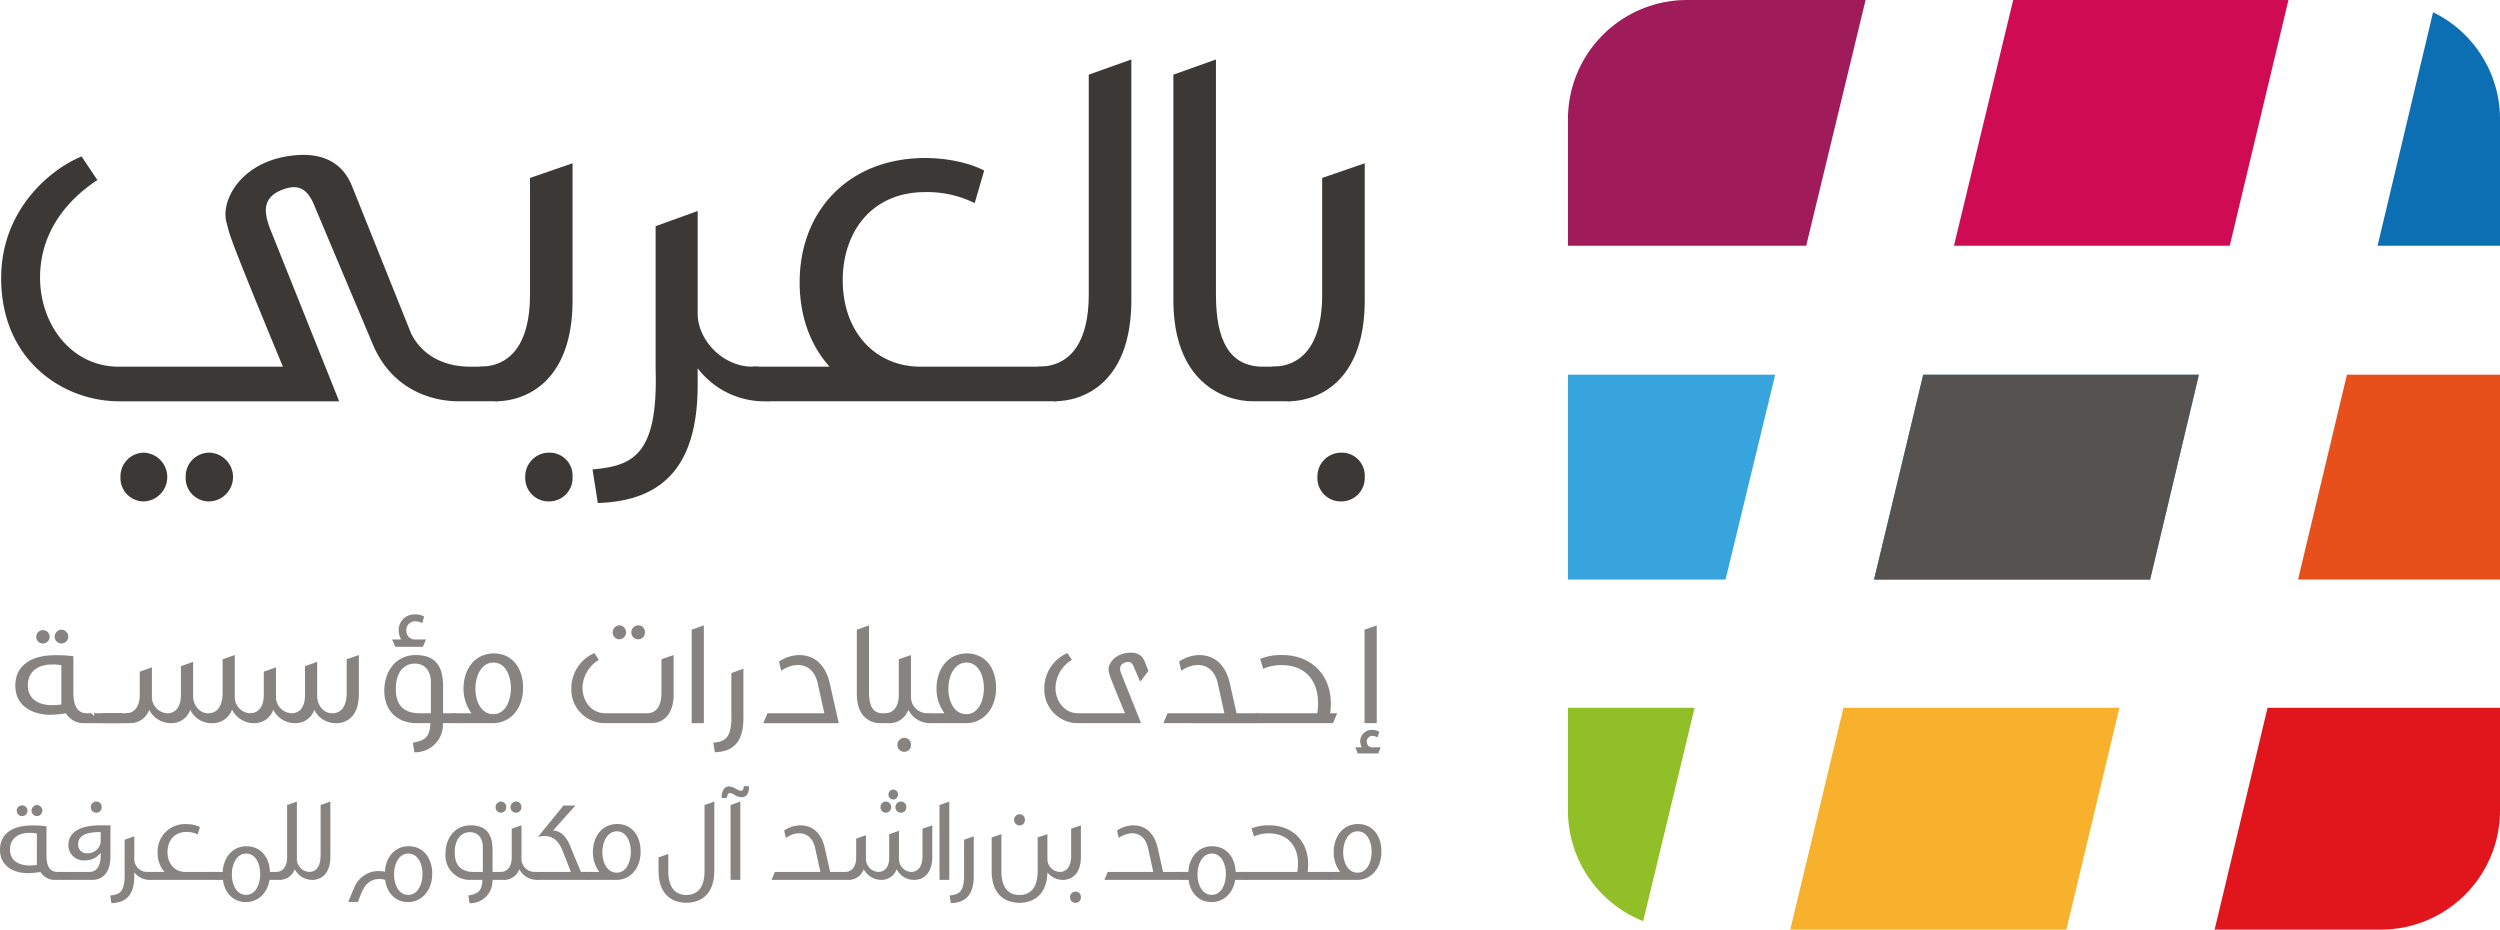 <svg id="LOGO" xmlns="http://www.w3.org/2000/svg" xmlns:xlink="http://www.w3.org/1999/xlink" width="621.599" height="231.14" viewBox="0 0 621.599 231.14">
  <defs>
    <clipPath id="clip-path">
      <rect id="Rectangle_3" data-name="Rectangle 3" width="621.599" height="231.14" fill="none"/>
    </clipPath>
  </defs>
  <g id="Group_2" data-name="Group 2">
    <g id="Group_1" data-name="Group 1" clip-path="url(#clip-path)">
      <path id="Path_1" data-name="Path 1" d="M121.061,91.175s7.581,8.6,2.092,8.6H114c-6.274,0-16.6-2.608-21.436-14.47l-14.116-33.5c-1.961-5.216-4.444-6.258-8.757-4.432-4.7,2.085-3.922,5.866-2.483,9.647L84.332,99.779H29.567C15.974,99.779.288,89.872.288,69.144c0-16.817,12.025-26.985,20-30.244l3.921,5.866C18.2,48.676,9.961,56.5,9.961,69.013c0,11.6,7.712,22.162,19.605,22.162h40.78C55.969,56.5,57.146,58.324,56.362,55.455c-1.569-5.215,3.006-14.47,14.769-16.556,7.581-1.3,13.724.521,16.469,7.561l14.639,36.5c2.222,4.432,6.927,8.212,14.77,8.212h4.052Zm-85.35,33.5a5.805,5.805,0,0,1-5.752-6.126,5.879,5.879,0,0,1,5.883-6,6.07,6.07,0,0,1,0,12.123Zm16.207,0a5.8,5.8,0,0,1-5.75-6.126,5.878,5.878,0,0,1,5.881-6,6.064,6.064,0,0,1,0,12.123Z" fill="#3c3835"/>
      <path id="Path_2" data-name="Path 2" d="M119.228,91.175c8.364,0,12.547-6.648,12.547-17.86V44.243l10.587-3.649V74.619c0,20.076-11.371,25.16-19.213,25.16Zm17.122,33.5a5.8,5.8,0,0,1-5.751-6.126,5.907,5.907,0,0,1,6.012-6,5.7,5.7,0,0,1,5.751,6,5.831,5.831,0,0,1-5.881,6.126Z" fill="#3c3835"/>
      <path id="Path_3" data-name="Path 3" d="M188.631,91.176s7.581,8.6,2.092,8.6a20.851,20.851,0,0,1-17.253-8.213v4.042c0,18.773-7.32,28.94-24.834,29.462l-1.307-8.344c9.934-.913,16.338-3.389,15.685-25.03V56.238l10.457-3.781V78.01c0,6.388,6.011,13.036,13.462,13.166Z" fill="#3c3835"/>
      <path id="Path_4" data-name="Path 4" d="M259.994,91.176s7.581,8.6,2.092,8.6H190.72l-3.66-8.6h19.214c-4.706-5.215-7.45-12.384-7.45-20.989,0-17.861,12.285-30.9,31.238-30.9,6.274,0,11.763,1.564,14.639,3.128L242.348,50.5a26.653,26.653,0,0,0-12.286-2.738c-13.331,0-20.521,9.907-20.521,21.9,0,13.037,8.235,21.51,19.346,21.51h31.107Z" fill="#3c3835"/>
      <path id="Path_5" data-name="Path 5" d="M258.162,91.176c8.365,0,12.547-6.649,12.547-17.86V18.563l10.588-3.78V74.619c0,20.077-11.372,25.161-19.215,25.161Z" fill="#3c3835"/>
      <path id="Path_6" data-name="Path 6" d="M318.023,91.176s7.58,8.6,2.092,8.6h-8.5c-7.712,0-19.866-5.084-19.866-25.161V18.563l10.586-3.78V73.316c0,11.211,3.268,17.86,11.763,17.86h3.921Z" fill="#3c3835"/>
      <path id="Path_7" data-name="Path 7" d="M316.193,91.175c8.365,0,12.548-6.648,12.548-17.86V44.243l10.587-3.649V74.619c0,20.076-11.372,25.16-19.214,25.16Zm17.123,33.5a5.805,5.805,0,0,1-5.752-6.126,5.908,5.908,0,0,1,6.013-6,5.7,5.7,0,0,1,5.751,6,5.831,5.831,0,0,1-5.882,6.126Z" fill="#3c3835"/>
      <path id="Path_8" data-name="Path 8" d="M621.6,61.1V29.6A29.559,29.559,0,0,0,604.954,3.037L591.162,61.1Z" fill="#0c6eb3"/>
      <path id="Path_9" data-name="Path 9" d="M463.859,0H419.526a29.635,29.635,0,0,0-29.672,29.6V61.1h59.237Z" fill="#9f1b59"/>
      <path id="Path_10" data-name="Path 10" d="M389.853,175.988v25.556a29.591,29.591,0,0,0,18.707,27.484l12.79-53.04Z" fill="#91bf28"/>
      <path id="Path_11" data-name="Path 11" d="M554.4,61.1,569,0H500.557L485.834,61.1Z" fill="#cf0c53"/>
      <path id="Path_12" data-name="Path 12" d="M441.381,93.164H389.854V144.1h39.185Z" fill="#37a4dd"/>
      <path id="Path_13" data-name="Path 13" d="M465.964,144.1h68.631l12.137-50.933H478.19Z" fill="#37a4dd"/>
      <path id="Path_14" data-name="Path 14" d="M458.363,175.988,445.13,231.14h68.643l13.2-55.152Z" fill="#f7b12c"/>
      <path id="Path_15" data-name="Path 15" d="M583.541,93.164,571.384,144.1H621.6V93.164Z" fill="#e7501b"/>
      <path id="Path_16" data-name="Path 16" d="M550.644,231.14h41.281a29.64,29.64,0,0,0,29.675-29.6V175.988H563.8Z" fill="#e0161c"/>
      <path id="Path_17" data-name="Path 17" d="M534.6,144.1H465.964l12.225-50.933h68.543Z" fill="#565250"/>
      <path id="Path_18" data-name="Path 18" d="M22.772,177.343s2.169,2.462.6,2.462H20.753a5.075,5.075,0,0,1-4.375-2.462,23.335,23.335,0,0,1-3.889.373c-4.45,0-8.675-2.2-8.675-7.236,0-5.594,4.787-7.571,9.835-7.571a32.543,32.543,0,0,1,4.6.262v9.063c0,3.208.972,5.11,3.366,5.11h1.159Zm-7.516-11.935a10.751,10.751,0,0,0-2.356-.187c-3.365,0-5.983,1.679-5.983,5.185,0,3.543,2.916,4.923,5.945,4.923.786,0,1.646-.075,2.394-.149Zm-6.245-7.124A1.665,1.665,0,1,1,10.657,160a1.651,1.651,0,0,1-1.645-1.716m4.6,0a1.714,1.714,0,0,1,1.72-1.716A1.717,1.717,0,0,1,15.293,160a1.682,1.682,0,0,1-1.683-1.716" fill="#868381"/>
      <rect id="Rectangle_1" data-name="Rectangle 1" width="6.956" height="2.462" transform="translate(23.371 177.343)" fill="#868381"/>
      <rect id="Rectangle_2" data-name="Rectangle 2" width="6.955" height="2.462" transform="translate(25.391 177.343)" fill="#868381"/>
      <path id="Path_19" data-name="Path 19" d="M62.673,177.343s2.169,2.462.6,2.462a6,6,0,0,1-5.571-3.394,5.057,5.057,0,0,1-4.824,3.394,5.87,5.87,0,0,1-5.572-3.32,4.9,4.9,0,0,1-4.674,3.32,6.065,6.065,0,0,1-5.534-3.32,4.935,4.935,0,0,1-4.674,3.32L31.3,177.343c2.281,0,3.44-1.9,3.44-4.513v-5.818l3.029-1.081v7.2a4.041,4.041,0,0,0,3.852,4.214c2.281,0,3.365-1.9,3.365-4.513v-7.2l3.029-1.082v8.578c0,2.052,1.458,4.214,3.74,4.214,2.393,0,3.59-1.9,3.59-5.11v-8.317l3.029-1.044v10.294a4.009,4.009,0,0,0,3.852,4.177Z" fill="#868381"/>
      <path id="Path_20" data-name="Path 20" d="M62.15,177.343c2.281,0,3.44-1.9,3.44-4.513v-5.818l3.029-1.081v7.2a4.067,4.067,0,0,0,3.852,4.214c2.318,0,3.365-1.9,3.365-4.513v-7.2l3.029-1.082v8.578c0,2.052,1.458,4.214,3.74,4.214,2.393,0,3.59-1.9,3.59-5.11v-8.317l3.029-1.044v9.735c0,5.744-3.253,7.2-5.5,7.2a5.906,5.906,0,0,1-5.571-3.32,4.887,4.887,0,0,1-4.637,3.32,6.082,6.082,0,0,1-5.572-3.32,4.9,4.9,0,0,1-4.674,3.32Z" fill="#868381"/>
      <path id="Path_21" data-name="Path 21" d="M113.193,177.343s2.169,2.462.6,2.462h-3.665a6.884,6.884,0,0,1-7.1,7.236l-.374-2.387c2.992-.522,4.189-1.305,4.375-4.848h-3.44c-4.711,0-8.04-3.058-8.04-8.019,0-5,2.954-8.914,7.815-8.914,5.422,0,6.806,3.431,6.806,7.795v6.676h3.029Zm-15.705-18.35h2.244a4.652,4.652,0,0,1-.6-2.126,3.9,3.9,0,0,1,4.113-4.1,4.487,4.487,0,0,1,2.206.522c-.15.522-.3,1.081-.449,1.641a3.717,3.717,0,0,0-1.757-.448,2.145,2.145,0,0,0-2.206,2.313,2.1,2.1,0,0,0,2.206,2.2h2.692c-.261.559-.561,1.268-.785,1.827H98.273Zm.935,12.532c.038,4.625,2.917,5.818,5.908,5.818h2.805v-7.795c0-1.94-.9-4.551-4.039-4.551-2.543,0-4.787,2.089-4.674,6.527" fill="#868381"/>
      <path id="Path_22" data-name="Path 22" d="M112.745,177.344h4.487a10.2,10.2,0,0,1-1.982-6.191c0-4.327,2.43-8.616,7.516-8.69,4.412,0,7.292,3.431,7.292,8.541,0,5.37-3.291,8.8-7.479,8.8h-8.788Zm9.91.224c3.029,0,4.375-3.357,4.375-6.49s-1.384-6.34-4.338-6.34c-2.916,0-4.487,3.17-4.487,6.527,0,3.208,1.5,6.3,4.412,6.3Z" fill="#868381"/>
      <path id="Path_23" data-name="Path 23" d="M160.871,177.343c2.393,0,3.59-1.9,3.59-5.11v-8.317l3.029-1.044v9.735c0,5.744-3.254,7.2-5.5,7.2H150.438a8.339,8.339,0,0,1-8.376-8.765,9.48,9.48,0,0,1,5.721-8.653l1.122,1.678A8.323,8.323,0,0,0,144.829,171c0,3.319,2.206,6.34,5.609,6.34Zm-6.843-18.387a1.737,1.737,0,0,0,0-3.469,1.706,1.706,0,0,0-1.683,1.716,1.684,1.684,0,0,0,1.646,1.753Zm4.637,0a1.647,1.647,0,0,0,1.683-1.753,1.629,1.629,0,0,0-1.645-1.716,1.713,1.713,0,0,0-1.72,1.716,1.684,1.684,0,0,0,1.645,1.753Z" fill="#868381"/>
      <path id="Path_24" data-name="Path 24" d="M171.978,156.569l3.029-1.081v24.318h-3.029Z" fill="#868381"/>
      <path id="Path_25" data-name="Path 25" d="M177.362,184.654c2.842-.261,4.674-.969,4.487-7.161V167.349l2.992-1.082v12.346c0,5.37-2.094,8.28-7.1,8.429Z" fill="#868381"/>
      <path id="Path_26" data-name="Path 26" d="M190.825,177.343H204.96l-1.571-7.123c-.56-2.872-2.168-4.886-5.123-4.886a7.646,7.646,0,0,0-4.038,1.455l-.524-2.312a9.367,9.367,0,0,1,4.973-1.6c4.3,0,6.694,2.947,7.628,6.975l2.244,9.958H189.778Z" fill="#868381"/>
      <path id="Path_27" data-name="Path 27" d="M220.553,177.343s2.169,2.462.6,2.462h-2.43c-2.206,0-5.684-1.455-5.684-7.2V156.569l3.029-1.081v16.746c0,3.208.935,5.11,3.365,5.11h1.122Z" fill="#868381"/>
      <path id="Path_28" data-name="Path 28" d="M230.8,177.344s2.169,2.462.6,2.462a6.124,6.124,0,0,1-5.572-3.32,4.9,4.9,0,0,1-4.674,3.32l-1.122-2.462c2.281,0,3.44-1.9,3.44-4.513v-8.914l3.029-1.044V173.13a4.067,4.067,0,0,0,3.852,4.214Zm-6.02,9.586a1.684,1.684,0,0,1-1.645-1.753,1.713,1.713,0,0,1,1.72-1.716,1.63,1.63,0,0,1,1.646,1.716,1.647,1.647,0,0,1-1.683,1.753Z" fill="#868381"/>
      <path id="Path_29" data-name="Path 29" d="M230.351,177.344h4.487a10.206,10.206,0,0,1-1.982-6.191c0-4.327,2.431-8.616,7.516-8.69,4.412,0,7.292,3.431,7.292,8.541,0,5.37-3.291,8.8-7.479,8.8H231.4Zm9.909.224c3.029,0,4.375-3.357,4.375-6.49s-1.384-6.34-4.338-6.34c-2.917,0-4.488,3.17-4.488,6.527,0,3.208,1.5,6.3,4.412,6.3Z" fill="#868381"/>
      <path id="Path_30" data-name="Path 30" d="M282.03,166.081c-.561-1.492-1.271-1.79-2.505-1.268-1.346.6-1.121,1.678-.71,2.76l4.9,12.234H268.044a8.34,8.34,0,0,1-8.376-8.765,9.48,9.48,0,0,1,5.721-8.653l1.122,1.678A8.321,8.321,0,0,0,262.435,171c0,3.319,2.206,6.34,5.609,6.34h11.667c-4.113-9.921-3.777-9.4-4-10.219-.449-1.492.86-4.14,4.225-4.737,2.169-.373,3.926.149,4.711,2.163l.9,2.275-2.056,2.685Z" fill="#868381"/>
      <path id="Path_31" data-name="Path 31" d="M289.247,179.805l1.047-2.462h14.135l-1.571-7.123c-.561-2.872-2.169-4.886-5.123-4.886a7.65,7.65,0,0,0-4.039,1.455l-.523-2.312a9.365,9.365,0,0,1,4.973-1.6c4.3,0,6.694,2.947,7.628,6.975l1.683,7.5h5.16s2.169,2.462.6,2.462Z" fill="#868381"/>
      <path id="Path_32" data-name="Path 32" d="M313.218,179.805l-1.047-2.462H327.5a12.9,12.9,0,0,0,.224-2.5c0-6.042-3.59-9.473-9.012-9.473a10.916,10.916,0,0,0-4.637.933l-.748-2.462a13.338,13.338,0,0,1,5.5-.97c7.142,0,12.078,4.849,12.078,12.085a15.884,15.884,0,0,1-.187,2.386h1.757l-1.047,2.462Z" fill="#868381"/>
      <path id="Path_33" data-name="Path 33" d="M336.963,185.811h1.645a3.361,3.361,0,0,1-.411-1.306,2.872,2.872,0,0,1,2.992-3.021,3.491,3.491,0,0,1,1.757.447l-.449,1.418a2.494,2.494,0,0,0-1.308-.373,1.354,1.354,0,0,0-1.347,1.492,1.294,1.294,0,0,0,1.347,1.343h2.094l-.6,1.529H337.6Zm2.318-29.241,3.029-1.081v24.318h-3.029Z" fill="#868381"/>
      <path id="Path_34" data-name="Path 34" d="M15.182,216.8s1.736,1.971.479,1.971h-2.1a4.065,4.065,0,0,1-3.5-1.971,18.738,18.738,0,0,1-3.115.3C3.384,217.1,0,215.333,0,211.3c0-4.481,3.833-6.063,7.876-6.063a26.2,26.2,0,0,1,3.683.209V212.7c0,2.569.779,4.092,2.7,4.092h.929Zm-6.019-9.558a8.631,8.631,0,0,0-1.886-.149c-2.7,0-4.791,1.344-4.791,4.151,0,2.837,2.336,3.942,4.762,3.942.629,0,1.317-.06,1.916-.119Zm-5-5.7a1.333,1.333,0,1,1,1.317,1.374,1.322,1.322,0,0,1-1.317-1.374m3.683,0a1.372,1.372,0,0,1,1.378-1.374,1.375,1.375,0,0,1-.03,2.748,1.346,1.346,0,0,1-1.348-1.374" fill="#868381"/>
      <path id="Path_35" data-name="Path 35" d="M15.661,218.768l-.838-1.971h7.366c1.916,0,2.845-1.524,2.845-4.092v-.657a4.852,4.852,0,0,1-3.953,1.881,3.78,3.78,0,0,1-4.072-3.793c0-3.2,2.845-4.927,7.876-4.927H27.46V213c0,4.6-2.605,5.764-4.4,5.764Zm9.373-11.887c-2.9,0-5.6.538-5.6,2.987a2.117,2.117,0,0,0,2.246,2.3,3.277,3.277,0,0,0,3.234-2.24,2.164,2.164,0,0,0,.12-.747ZM23.9,202.072a1.348,1.348,0,0,1-1.317-1.4,1.372,1.372,0,0,1,1.377-1.374,1.3,1.3,0,0,1,1.318,1.374,1.319,1.319,0,0,1-1.348,1.4Z" fill="#868381"/>
      <path id="Path_36" data-name="Path 36" d="M36.862,216.8s1.737,1.971.479,1.971a4.779,4.779,0,0,1-3.953-1.881v.926c0,4.3-1.677,6.63-5.689,6.75l-.3-1.912c2.276-.209,3.743-.777,3.593-5.735v-8.123l2.4-.867v5.855a3.21,3.21,0,0,0,3.084,3.016Z" fill="#868381"/>
      <path id="Path_37" data-name="Path 37" d="M53.212,216.8s1.737,1.971.479,1.971H37.342L36.5,216.8h4.4a7.024,7.024,0,0,1-1.707-4.809,6.782,6.782,0,0,1,7.157-7.079,7.569,7.569,0,0,1,3.354.717l-.539,1.851a6.107,6.107,0,0,0-2.815-.627c-3.054,0-4.7,2.27-4.7,5.017,0,2.987,1.886,4.928,4.432,4.928h7.127Z" fill="#868381"/>
      <path id="Path_38" data-name="Path 38" d="M68.994,216.8s1.736,1.971.479,1.971H67.017c-.539,3.4-2.934,5.525-5.869,5.525-3.025,0-5.271-2.12-5.72-5.525H53.692l-.839-1.971H55.4v-.508c.419-3.525,2.695-5.884,5.869-5.884,3.384,0,5.69,2.509,5.869,6.392h1.857Zm-7.786,5.7c2.4,0,3.5-2.688,3.5-5.227,0-2.478-1.138-5.047-3.473-5.047s-3.594,2.508-3.594,5.2c0,2.568,1.2,5.077,3.533,5.077Z" fill="#868381"/>
      <path id="Path_39" data-name="Path 39" d="M77.259,216.8s1.736,1.971.479,1.971a4.9,4.9,0,0,1-4.462-2.658,3.953,3.953,0,0,1-3.743,2.658l-.9-1.971c1.827,0,2.755-1.524,2.755-3.614V200.16l2.426-.866v14.127A3.237,3.237,0,0,0,76.9,216.8Z" fill="#868381"/>
      <path id="Path_40" data-name="Path 40" d="M76.84,216.8c1.916,0,2.875-1.524,2.875-4.092V200.16l2.425-.866V213c0,4.6-2.6,5.764-4.4,5.764Z" fill="#868381"/>
      <path id="Path_41" data-name="Path 41" d="M107.353,218.768c-.569,3.315-2.934,5.525-5.869,5.525-3.024,0-5.27-2.12-5.719-5.525a4.811,4.811,0,0,0-1.528-.209c-1.886,0-3.324,1.1-4.222,3.136-.3.687-.659,1.583-1.018,2.568H86.6c.629-1.583,1.2-2.986,1.378-3.315a6.667,6.667,0,0,1,5.09-4.3,8.433,8.433,0,0,1,2.665.089v-.447c.389-3.525,2.7-5.884,5.869-5.884,3.384,0,5.63,2.509,5.869,6.392a15.446,15.446,0,0,1-.12,1.971m-5.839,3.733c2.426,0,3.533-2.688,3.533-5.227,0-2.478-1.138-5.047-3.5-5.047-2.336,0-3.564,2.508-3.564,5.2,0,2.568,1.168,5.077,3.5,5.077Z" fill="#868381"/>
      <path id="Path_42" data-name="Path 42" d="M124.9,216.8s1.737,1.971.479,1.971h-2.934a5.512,5.512,0,0,1-5.69,5.794l-.3-1.911c2.4-.418,3.354-1.045,3.5-3.883H117.2a6.059,6.059,0,0,1-6.438-6.422c0-4,2.366-7.138,6.258-7.138,4.342,0,5.45,2.748,5.45,6.242V216.8H124.9Zm-11.828-4.66c.03,3.7,2.336,4.66,4.732,4.66h2.246v-6.242c0-1.554-.718-3.644-3.234-3.644-2.036,0-3.833,1.672-3.743,5.227" fill="#868381"/>
      <path id="Path_43" data-name="Path 43" d="M124.542,202.072a1.348,1.348,0,0,1-1.317-1.4,1.366,1.366,0,0,1,1.348-1.374,1.391,1.391,0,0,1,0,2.778Zm8.564,14.725s1.737,1.971.479,1.971a4.9,4.9,0,0,1-4.462-2.658,3.924,3.924,0,0,1-3.743,2.658l-.9-1.971c1.827,0,2.755-1.524,2.755-3.614v-7.138l2.425-.836v8.213a3.258,3.258,0,0,0,3.084,3.375Zm-4.851-14.725a1.349,1.349,0,0,1-1.317-1.4,1.372,1.372,0,0,1,1.377-1.374,1.3,1.3,0,0,1,1.318,1.374,1.319,1.319,0,0,1-1.348,1.4Z" fill="#868381"/>
      <path id="Path_44" data-name="Path 44" d="M145.773,216.8s1.737,1.971.479,1.971H133.585l-.839-1.971h9.193s-1.647-4.3-2.306-5.825c-.9-2.031-2.306-3.106-4.192-3.106a4.913,4.913,0,0,0-1.707.239l6.378-7.825h2.965l-5.57,6.212c2.066.09,3.384,1.732,4.252,3.824.239.627,1.677,4.151,2.7,6.481h1.317Z" fill="#868381"/>
      <path id="Path_45" data-name="Path 45" d="M145.413,216.8h3.594a8.175,8.175,0,0,1-1.587-4.958c0-3.464,1.947-6.9,6.019-6.959,3.533,0,5.839,2.748,5.839,6.839,0,4.3-2.635,7.049-5.989,7.049h-7.037Zm7.935.179c2.425,0,3.5-2.688,3.5-5.2s-1.108-5.078-3.473-5.078c-2.336,0-3.594,2.539-3.594,5.227,0,2.569,1.2,5.048,3.533,5.048Z" fill="#868381"/>
      <path id="Path_46" data-name="Path 46" d="M163.74,213.182l2.425-.866v4.33c0,4.062,1.767,5.884,4.492,5.884s4.521-1.822,4.521-5.884V200.16l2.426-.866v17.2c0,5.615-2.995,7.915-6.947,7.975-3.953-.06-6.917-2.359-6.917-7.975Z" fill="#868381"/>
      <path id="Path_47" data-name="Path 47" d="M179.431,198.4c-.03-1.792.689-2.867,1.886-2.867a3.743,3.743,0,0,1,1.707.627,2.61,2.61,0,0,0,1.168.448c.419,0,.689-.239.749-1.134h1.288c.03,1.792-.569,2.747-1.857,2.747a3.729,3.729,0,0,1-1.707-.567,2.5,2.5,0,0,0-1.2-.477c-.419,0-.659.448-.719,1.224Zm2.216,1.762,2.425-.866v19.473h-2.425Z" fill="#868381"/>
      <path id="Path_48" data-name="Path 48" d="M191.828,218.768l.838-1.971h11.319l-1.258-5.705c-.449-2.3-1.737-3.913-4.1-3.913a6.123,6.123,0,0,0-3.234,1.165l-.419-1.852a7.5,7.5,0,0,1,3.983-1.284c3.443,0,5.36,2.359,6.108,5.585l1.348,6h4.133s1.737,1.971.479,1.971Z" fill="#868381"/>
      <path id="Path_49" data-name="Path 49" d="M210.125,216.8c1.826,0,2.755-1.524,2.755-3.614v-4.659l2.425-.867v5.765a3.258,3.258,0,0,0,3.084,3.375c1.857,0,2.7-1.524,2.7-3.614v-5.764l2.425-.866v6.869A3.223,3.223,0,0,0,226.5,216.8c1.917,0,2.875-1.524,2.875-4.092v-6.66l2.426-.836V213c0,4.6-2.605,5.764-4.4,5.764a4.729,4.729,0,0,1-4.462-2.658,3.915,3.915,0,0,1-3.714,2.658,4.872,4.872,0,0,1-4.462-2.658,3.924,3.924,0,0,1-3.743,2.658Zm10.121-14.725a1.348,1.348,0,0,1-1.317-1.4,1.366,1.366,0,0,1,1.348-1.374,1.391,1.391,0,0,1,0,2.778Zm1.856-3.285a1.214,1.214,0,0,1-1.2-1.255,1.232,1.232,0,0,1,1.228-1.225,1.242,1.242,0,0,1,0,2.479Zm1.857,3.285a1.349,1.349,0,0,1-1.317-1.4,1.372,1.372,0,0,1,1.377-1.374,1.3,1.3,0,0,1,1.318,1.374,1.319,1.319,0,0,1-1.348,1.4Z" fill="#868381"/>
      <path id="Path_50" data-name="Path 50" d="M233.6,200.16l2.425-.866v19.473H233.6Z" fill="#868381"/>
      <path id="Path_51" data-name="Path 51" d="M236.117,222.65c2.276-.209,3.743-.777,3.594-5.735v-8.123l2.4-.867v9.886c0,4.3-1.677,6.63-5.69,6.75Z" fill="#868381"/>
      <path id="Path_52" data-name="Path 52" d="M263.875,216.8s1.737,1.971.479,1.971a4.723,4.723,0,0,1-3.923-1.882c-.15,5.316-3.084,7.526-6.947,7.586-3.953-.06-6.917-2.359-6.917-7.975v-8.273l2.425-.836v9.259c0,4.062,1.767,5.884,4.492,5.884s4.521-1.822,4.521-5.884v-8.423l2.426-.836v6.362a3.21,3.21,0,0,0,3.054,3.047Zm-10.421-11.559a1.39,1.39,0,0,1,.06-2.778,1.3,1.3,0,0,1,1.318,1.374,1.335,1.335,0,0,1-1.348,1.4Z" fill="#868381"/>
      <path id="Path_53" data-name="Path 53" d="M263.456,216.8c1.917,0,2.875-1.524,2.875-4.092v-6.66l2.426-.836V213c0,4.6-2.605,5.765-4.4,5.765Zm3.923,7.676a1.33,1.33,0,0,1-1.318-1.4,1.354,1.354,0,0,1,1.378-1.374,1.305,1.305,0,0,1,1.317,1.374,1.336,1.336,0,0,1-1.348,1.4Z" fill="#868381"/>
      <path id="Path_54" data-name="Path 54" d="M274.6,218.768l.838-1.971h11.319l-1.258-5.705c-.449-2.3-1.737-3.913-4.1-3.913a6.123,6.123,0,0,0-3.234,1.165l-.419-1.852a7.5,7.5,0,0,1,3.983-1.284c3.443,0,5.36,2.359,6.108,5.585l1.348,6h4.133s1.737,1.971.479,1.971Z" fill="#868381"/>
      <path id="Path_55" data-name="Path 55" d="M309.093,216.8s1.736,1.971.479,1.971h-2.456c-.539,3.4-2.934,5.525-5.869,5.525-3.024,0-5.27-2.12-5.719-5.525h-1.736l-.838-1.971H295.5v-.508c.419-3.525,2.695-5.884,5.869-5.884,3.383,0,5.689,2.509,5.869,6.392h1.857Zm-7.786,5.7c2.4,0,3.5-2.688,3.5-5.227,0-2.478-1.138-5.047-3.473-5.047s-3.594,2.508-3.594,5.2c0,2.568,1.2,5.077,3.534,5.077Z" fill="#868381"/>
      <path id="Path_56" data-name="Path 56" d="M329.964,216.8s1.737,1.971.479,1.971H309.572l-.839-1.971h13.8a10.218,10.218,0,0,0,.21-2c0-4.839-2.9-7.586-7.247-7.586a8.951,8.951,0,0,0-3.713.747l-.6-1.971a10.8,10.8,0,0,1,4.4-.777c5.749,0,9.672,3.883,9.672,9.677a18.747,18.747,0,0,1-.119,1.911h4.821Z" fill="#868381"/>
      <path id="Path_57" data-name="Path 57" d="M329.605,216.8H333.2a8.171,8.171,0,0,1-1.587-4.958c0-3.464,1.947-6.9,6.019-6.959,3.533,0,5.839,2.748,5.839,6.839,0,4.3-2.635,7.049-5.989,7.049h-7.037Zm7.935.179c2.426,0,3.5-2.688,3.5-5.2s-1.108-5.078-3.473-5.078c-2.336,0-3.594,2.539-3.594,5.227,0,2.569,1.2,5.048,3.533,5.048Z" fill="#868381"/>
    </g>
  </g>
</svg>
